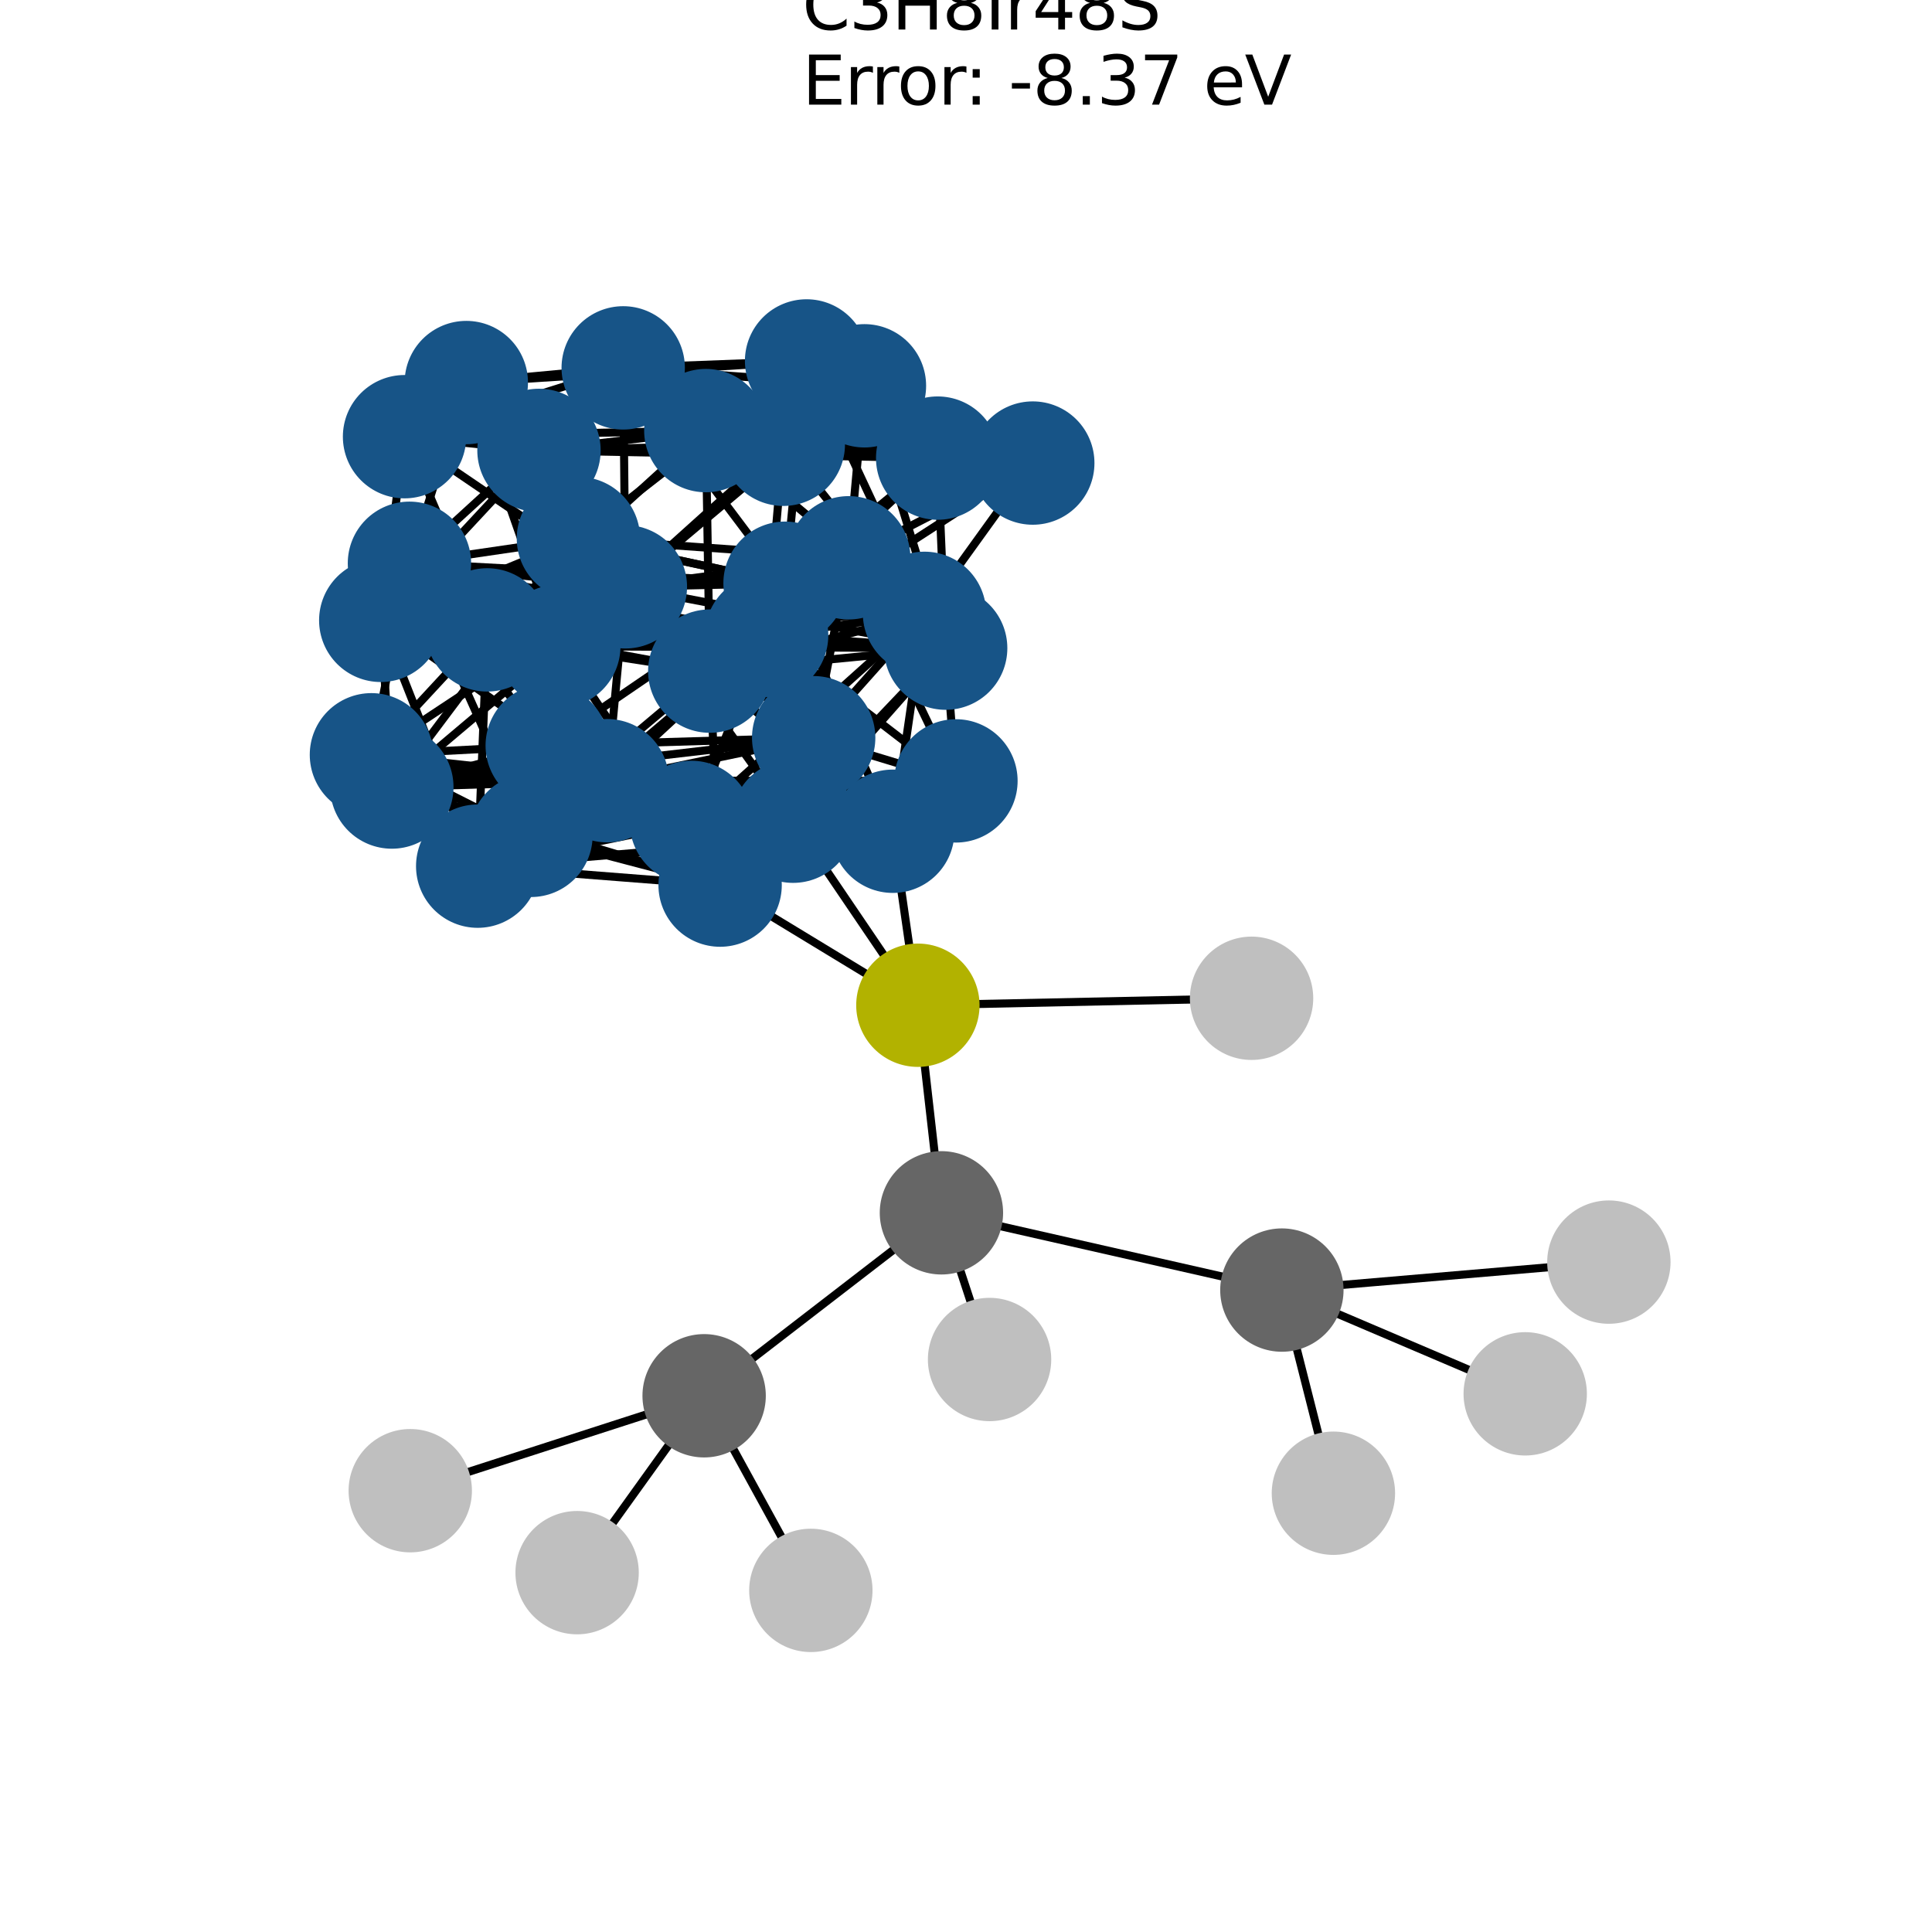 <?xml version="1.0" encoding="utf-8" standalone="no"?>
<!DOCTYPE svg PUBLIC "-//W3C//DTD SVG 1.1//EN"
  "http://www.w3.org/Graphics/SVG/1.1/DTD/svg11.dtd">
<svg xmlns:xlink="http://www.w3.org/1999/xlink" width="288pt" height="288pt" viewBox="0 0 288 288" xmlns="http://www.w3.org/2000/svg" version="1.1">
 <defs>
  <style type="text/css">*{stroke-linejoin: round; stroke-linecap: butt}</style>
 </defs>
 <g id="figure_1">
  <g id="patch_1">
   <path d="M 0 288 
L 288 288 
L 288 0 
L 0 0 
z
" style="fill: #ffffff"/>
  </g>
  <g id="axes_1">
   <g id="LineCollection_1">
    <path d="M 153.954 69.028 
L 120.237 53.804 
" clip-path="url(#p8ace096b07)" style="fill: none; stroke: #000000; stroke-width: 1.2"/>
    <path d="M 153.954 69.028 
L 128.861 57.511 
" clip-path="url(#p8ace096b07)" style="fill: none; stroke: #000000; stroke-width: 1.2"/>
    <path d="M 153.954 69.028 
L 105.215 64.19 
" clip-path="url(#p8ace096b07)" style="fill: none; stroke: #000000; stroke-width: 1.2"/>
    <path d="M 153.954 69.028 
L 116.769 66.227 
" clip-path="url(#p8ace096b07)" style="fill: none; stroke: #000000; stroke-width: 1.2"/>
    <path d="M 153.954 69.028 
L 126.519 83.148 
" clip-path="url(#p8ace096b07)" style="fill: none; stroke: #000000; stroke-width: 1.2"/>
    <path d="M 153.954 69.028 
L 137.814 91.43 
" clip-path="url(#p8ace096b07)" style="fill: none; stroke: #000000; stroke-width: 1.2"/>
    <path d="M 153.954 69.028 
L 114.279 94.71 
" clip-path="url(#p8ace096b07)" style="fill: none; stroke: #000000; stroke-width: 1.2"/>
    <path d="M 120.237 53.804 
L 92.901 54.837 
" clip-path="url(#p8ace096b07)" style="fill: none; stroke: #000000; stroke-width: 1.2"/>
    <path d="M 120.237 53.804 
L 139.776 68.289 
" clip-path="url(#p8ace096b07)" style="fill: none; stroke: #000000; stroke-width: 1.2"/>
    <path d="M 120.237 53.804 
L 105.215 64.19 
" clip-path="url(#p8ace096b07)" style="fill: none; stroke: #000000; stroke-width: 1.2"/>
    <path d="M 120.237 53.804 
L 69.512 57.028 
" clip-path="url(#p8ace096b07)" style="fill: none; stroke: #000000; stroke-width: 1.2"/>
    <path d="M 120.237 53.804 
L 86.225 80.277 
" clip-path="url(#p8ace096b07)" style="fill: none; stroke: #000000; stroke-width: 1.2"/>
    <path d="M 120.237 53.804 
L 137.814 91.43 
" clip-path="url(#p8ace096b07)" style="fill: none; stroke: #000000; stroke-width: 1.2"/>
    <path d="M 120.237 53.804 
L 117.026 86.941 
" clip-path="url(#p8ace096b07)" style="fill: none; stroke: #000000; stroke-width: 1.2"/>
    <path d="M 92.901 54.837 
L 139.776 68.289 
" clip-path="url(#p8ace096b07)" style="fill: none; stroke: #000000; stroke-width: 1.2"/>
    <path d="M 92.901 54.837 
L 128.861 57.511 
" clip-path="url(#p8ace096b07)" style="fill: none; stroke: #000000; stroke-width: 1.2"/>
    <path d="M 92.901 54.837 
L 60.305 65.096 
" clip-path="url(#p8ace096b07)" style="fill: none; stroke: #000000; stroke-width: 1.2"/>
    <path d="M 92.901 54.837 
L 69.512 57.028 
" clip-path="url(#p8ace096b07)" style="fill: none; stroke: #000000; stroke-width: 1.2"/>
    <path d="M 92.901 54.837 
L 117.026 86.941 
" clip-path="url(#p8ace096b07)" style="fill: none; stroke: #000000; stroke-width: 1.2"/>
    <path d="M 92.901 54.837 
L 93.224 87.476 
" clip-path="url(#p8ace096b07)" style="fill: none; stroke: #000000; stroke-width: 1.2"/>
    <path d="M 92.901 54.837 
L 61.035 83.968 
" clip-path="url(#p8ace096b07)" style="fill: none; stroke: #000000; stroke-width: 1.2"/>
    <path d="M 139.776 68.289 
L 128.861 57.511 
" clip-path="url(#p8ace096b07)" style="fill: none; stroke: #000000; stroke-width: 1.2"/>
    <path d="M 139.776 68.289 
L 105.215 64.19 
" clip-path="url(#p8ace096b07)" style="fill: none; stroke: #000000; stroke-width: 1.2"/>
    <path d="M 139.776 68.289 
L 80.344 67.139 
" clip-path="url(#p8ace096b07)" style="fill: none; stroke: #000000; stroke-width: 1.2"/>
    <path d="M 139.776 68.289 
L 116.769 66.227 
" clip-path="url(#p8ace096b07)" style="fill: none; stroke: #000000; stroke-width: 1.2"/>
    <path d="M 139.776 68.289 
L 117.026 86.941 
" clip-path="url(#p8ace096b07)" style="fill: none; stroke: #000000; stroke-width: 1.2"/>
    <path d="M 139.776 68.289 
L 140.969 96.618 
" clip-path="url(#p8ace096b07)" style="fill: none; stroke: #000000; stroke-width: 1.2"/>
    <path d="M 139.776 68.289 
L 105.803 100.043 
" clip-path="url(#p8ace096b07)" style="fill: none; stroke: #000000; stroke-width: 1.2"/>
    <path d="M 128.861 57.511 
L 60.305 65.096 
" clip-path="url(#p8ace096b07)" style="fill: none; stroke: #000000; stroke-width: 1.2"/>
    <path d="M 128.861 57.511 
L 116.769 66.227 
" clip-path="url(#p8ace096b07)" style="fill: none; stroke: #000000; stroke-width: 1.2"/>
    <path d="M 128.861 57.511 
L 126.519 83.148 
" clip-path="url(#p8ace096b07)" style="fill: none; stroke: #000000; stroke-width: 1.2"/>
    <path d="M 128.861 57.511 
L 93.224 87.476 
" clip-path="url(#p8ace096b07)" style="fill: none; stroke: #000000; stroke-width: 1.2"/>
    <path d="M 128.861 57.511 
L 140.969 96.618 
" clip-path="url(#p8ace096b07)" style="fill: none; stroke: #000000; stroke-width: 1.2"/>
    <path d="M 105.215 64.19 
L 60.305 65.096 
" clip-path="url(#p8ace096b07)" style="fill: none; stroke: #000000; stroke-width: 1.2"/>
    <path d="M 105.215 64.19 
L 80.344 67.139 
" clip-path="url(#p8ace096b07)" style="fill: none; stroke: #000000; stroke-width: 1.2"/>
    <path d="M 105.215 64.19 
L 137.814 91.43 
" clip-path="url(#p8ace096b07)" style="fill: none; stroke: #000000; stroke-width: 1.2"/>
    <path d="M 105.215 64.19 
L 72.623 93.896 
" clip-path="url(#p8ace096b07)" style="fill: none; stroke: #000000; stroke-width: 1.2"/>
    <path d="M 105.215 64.19 
L 105.803 100.043 
" clip-path="url(#p8ace096b07)" style="fill: none; stroke: #000000; stroke-width: 1.2"/>
    <path d="M 60.305 65.096 
L 80.344 67.139 
" clip-path="url(#p8ace096b07)" style="fill: none; stroke: #000000; stroke-width: 1.2"/>
    <path d="M 60.305 65.096 
L 93.224 87.476 
" clip-path="url(#p8ace096b07)" style="fill: none; stroke: #000000; stroke-width: 1.2"/>
    <path d="M 60.305 65.096 
L 72.623 93.896 
" clip-path="url(#p8ace096b07)" style="fill: none; stroke: #000000; stroke-width: 1.2"/>
    <path d="M 60.305 65.096 
L 56.759 92.475 
" clip-path="url(#p8ace096b07)" style="fill: none; stroke: #000000; stroke-width: 1.2"/>
    <path d="M 80.344 67.139 
L 116.769 66.227 
" clip-path="url(#p8ace096b07)" style="fill: none; stroke: #000000; stroke-width: 1.2"/>
    <path d="M 80.344 67.139 
L 69.512 57.028 
" clip-path="url(#p8ace096b07)" style="fill: none; stroke: #000000; stroke-width: 1.2"/>
    <path d="M 80.344 67.139 
L 105.803 100.043 
" clip-path="url(#p8ace096b07)" style="fill: none; stroke: #000000; stroke-width: 1.2"/>
    <path d="M 80.344 67.139 
L 56.759 92.475 
" clip-path="url(#p8ace096b07)" style="fill: none; stroke: #000000; stroke-width: 1.2"/>
    <path d="M 80.344 67.139 
L 83.3 96.334 
" clip-path="url(#p8ace096b07)" style="fill: none; stroke: #000000; stroke-width: 1.2"/>
    <path d="M 116.769 66.227 
L 69.512 57.028 
" clip-path="url(#p8ace096b07)" style="fill: none; stroke: #000000; stroke-width: 1.2"/>
    <path d="M 116.769 66.227 
L 140.969 96.618 
" clip-path="url(#p8ace096b07)" style="fill: none; stroke: #000000; stroke-width: 1.2"/>
    <path d="M 116.769 66.227 
L 83.3 96.334 
" clip-path="url(#p8ace096b07)" style="fill: none; stroke: #000000; stroke-width: 1.2"/>
    <path d="M 116.769 66.227 
L 114.279 94.71 
" clip-path="url(#p8ace096b07)" style="fill: none; stroke: #000000; stroke-width: 1.2"/>
    <path d="M 69.512 57.028 
L 86.225 80.277 
" clip-path="url(#p8ace096b07)" style="fill: none; stroke: #000000; stroke-width: 1.2"/>
    <path d="M 69.512 57.028 
L 83.3 96.334 
" clip-path="url(#p8ace096b07)" style="fill: none; stroke: #000000; stroke-width: 1.2"/>
    <path d="M 69.512 57.028 
L 61.035 83.968 
" clip-path="url(#p8ace096b07)" style="fill: none; stroke: #000000; stroke-width: 1.2"/>
    <path d="M 126.519 83.148 
L 86.225 80.277 
" clip-path="url(#p8ace096b07)" style="fill: none; stroke: #000000; stroke-width: 1.2"/>
    <path d="M 126.519 83.148 
L 137.814 91.43 
" clip-path="url(#p8ace096b07)" style="fill: none; stroke: #000000; stroke-width: 1.2"/>
    <path d="M 126.519 83.148 
L 93.224 87.476 
" clip-path="url(#p8ace096b07)" style="fill: none; stroke: #000000; stroke-width: 1.2"/>
    <path d="M 126.519 83.148 
L 140.969 96.618 
" clip-path="url(#p8ace096b07)" style="fill: none; stroke: #000000; stroke-width: 1.2"/>
    <path d="M 126.519 83.148 
L 56.759 92.475 
" clip-path="url(#p8ace096b07)" style="fill: none; stroke: #000000; stroke-width: 1.2"/>
    <path d="M 126.519 83.148 
L 114.279 94.71 
" clip-path="url(#p8ace096b07)" style="fill: none; stroke: #000000; stroke-width: 1.2"/>
    <path d="M 126.519 83.148 
L 90.512 116.376 
" clip-path="url(#p8ace096b07)" style="fill: none; stroke: #000000; stroke-width: 1.2"/>
    <path d="M 126.519 83.148 
L 121.293 109.97 
" clip-path="url(#p8ace096b07)" style="fill: none; stroke: #000000; stroke-width: 1.2"/>
    <path d="M 126.519 83.148 
L 142.501 116.406 
" clip-path="url(#p8ace096b07)" style="fill: none; stroke: #000000; stroke-width: 1.2"/>
    <path d="M 86.225 80.277 
L 137.814 91.43 
" clip-path="url(#p8ace096b07)" style="fill: none; stroke: #000000; stroke-width: 1.2"/>
    <path d="M 86.225 80.277 
L 117.026 86.941 
" clip-path="url(#p8ace096b07)" style="fill: none; stroke: #000000; stroke-width: 1.2"/>
    <path d="M 86.225 80.277 
L 56.759 92.475 
" clip-path="url(#p8ace096b07)" style="fill: none; stroke: #000000; stroke-width: 1.2"/>
    <path d="M 86.225 80.277 
L 83.3 96.334 
" clip-path="url(#p8ace096b07)" style="fill: none; stroke: #000000; stroke-width: 1.2"/>
    <path d="M 86.225 80.277 
L 61.035 83.968 
" clip-path="url(#p8ace096b07)" style="fill: none; stroke: #000000; stroke-width: 1.2"/>
    <path d="M 86.225 80.277 
L 121.293 109.97 
" clip-path="url(#p8ace096b07)" style="fill: none; stroke: #000000; stroke-width: 1.2"/>
    <path d="M 86.225 80.277 
L 81.574 111.14 
" clip-path="url(#p8ace096b07)" style="fill: none; stroke: #000000; stroke-width: 1.2"/>
    <path d="M 86.225 80.277 
L 58.41 117.323 
" clip-path="url(#p8ace096b07)" style="fill: none; stroke: #000000; stroke-width: 1.2"/>
    <path d="M 137.814 91.43 
L 117.026 86.941 
" clip-path="url(#p8ace096b07)" style="fill: none; stroke: #000000; stroke-width: 1.2"/>
    <path d="M 137.814 91.43 
L 72.623 93.896 
" clip-path="url(#p8ace096b07)" style="fill: none; stroke: #000000; stroke-width: 1.2"/>
    <path d="M 137.814 91.43 
L 105.803 100.043 
" clip-path="url(#p8ace096b07)" style="fill: none; stroke: #000000; stroke-width: 1.2"/>
    <path d="M 137.814 91.43 
L 114.279 94.71 
" clip-path="url(#p8ace096b07)" style="fill: none; stroke: #000000; stroke-width: 1.2"/>
    <path d="M 137.814 91.43 
L 121.293 109.97 
" clip-path="url(#p8ace096b07)" style="fill: none; stroke: #000000; stroke-width: 1.2"/>
    <path d="M 137.814 91.43 
L 133.086 123.913 
" clip-path="url(#p8ace096b07)" style="fill: none; stroke: #000000; stroke-width: 1.2"/>
    <path d="M 137.814 91.43 
L 103.075 122.597 
" clip-path="url(#p8ace096b07)" style="fill: none; stroke: #000000; stroke-width: 1.2"/>
    <path d="M 117.026 86.941 
L 93.224 87.476 
" clip-path="url(#p8ace096b07)" style="fill: none; stroke: #000000; stroke-width: 1.2"/>
    <path d="M 117.026 86.941 
L 140.969 96.618 
" clip-path="url(#p8ace096b07)" style="fill: none; stroke: #000000; stroke-width: 1.2"/>
    <path d="M 117.026 86.941 
L 105.803 100.043 
" clip-path="url(#p8ace096b07)" style="fill: none; stroke: #000000; stroke-width: 1.2"/>
    <path d="M 117.026 86.941 
L 61.035 83.968 
" clip-path="url(#p8ace096b07)" style="fill: none; stroke: #000000; stroke-width: 1.2"/>
    <path d="M 117.026 86.941 
L 133.086 123.913 
" clip-path="url(#p8ace096b07)" style="fill: none; stroke: #000000; stroke-width: 1.2"/>
    <path d="M 117.026 86.941 
L 81.574 111.14 
" clip-path="url(#p8ace096b07)" style="fill: none; stroke: #000000; stroke-width: 1.2"/>
    <path d="M 117.026 86.941 
L 118.225 122.417 
" clip-path="url(#p8ace096b07)" style="fill: none; stroke: #000000; stroke-width: 1.2"/>
    <path d="M 93.224 87.476 
L 140.969 96.618 
" clip-path="url(#p8ace096b07)" style="fill: none; stroke: #000000; stroke-width: 1.2"/>
    <path d="M 93.224 87.476 
L 72.623 93.896 
" clip-path="url(#p8ace096b07)" style="fill: none; stroke: #000000; stroke-width: 1.2"/>
    <path d="M 93.224 87.476 
L 56.759 92.475 
" clip-path="url(#p8ace096b07)" style="fill: none; stroke: #000000; stroke-width: 1.2"/>
    <path d="M 93.224 87.476 
L 61.035 83.968 
" clip-path="url(#p8ace096b07)" style="fill: none; stroke: #000000; stroke-width: 1.2"/>
    <path d="M 93.224 87.476 
L 90.512 116.376 
" clip-path="url(#p8ace096b07)" style="fill: none; stroke: #000000; stroke-width: 1.2"/>
    <path d="M 93.224 87.476 
L 118.225 122.417 
" clip-path="url(#p8ace096b07)" style="fill: none; stroke: #000000; stroke-width: 1.2"/>
    <path d="M 93.224 87.476 
L 55.369 112.514 
" clip-path="url(#p8ace096b07)" style="fill: none; stroke: #000000; stroke-width: 1.2"/>
    <path d="M 140.969 96.618 
L 105.803 100.043 
" clip-path="url(#p8ace096b07)" style="fill: none; stroke: #000000; stroke-width: 1.2"/>
    <path d="M 140.969 96.618 
L 83.3 96.334 
" clip-path="url(#p8ace096b07)" style="fill: none; stroke: #000000; stroke-width: 1.2"/>
    <path d="M 140.969 96.618 
L 114.279 94.71 
" clip-path="url(#p8ace096b07)" style="fill: none; stroke: #000000; stroke-width: 1.2"/>
    <path d="M 140.969 96.618 
L 118.225 122.417 
" clip-path="url(#p8ace096b07)" style="fill: none; stroke: #000000; stroke-width: 1.2"/>
    <path d="M 140.969 96.618 
L 142.501 116.406 
" clip-path="url(#p8ace096b07)" style="fill: none; stroke: #000000; stroke-width: 1.2"/>
    <path d="M 140.969 96.618 
L 107.346 131.941 
" clip-path="url(#p8ace096b07)" style="fill: none; stroke: #000000; stroke-width: 1.2"/>
    <path d="M 72.623 93.896 
L 105.803 100.043 
" clip-path="url(#p8ace096b07)" style="fill: none; stroke: #000000; stroke-width: 1.2"/>
    <path d="M 72.623 93.896 
L 56.759 92.475 
" clip-path="url(#p8ace096b07)" style="fill: none; stroke: #000000; stroke-width: 1.2"/>
    <path d="M 72.623 93.896 
L 114.279 94.71 
" clip-path="url(#p8ace096b07)" style="fill: none; stroke: #000000; stroke-width: 1.2"/>
    <path d="M 72.623 93.896 
L 61.035 83.968 
" clip-path="url(#p8ace096b07)" style="fill: none; stroke: #000000; stroke-width: 1.2"/>
    <path d="M 72.623 93.896 
L 103.075 122.597 
" clip-path="url(#p8ace096b07)" style="fill: none; stroke: #000000; stroke-width: 1.2"/>
    <path d="M 72.623 93.896 
L 71.21 129.116 
" clip-path="url(#p8ace096b07)" style="fill: none; stroke: #000000; stroke-width: 1.2"/>
    <path d="M 72.623 93.896 
L 55.369 112.514 
" clip-path="url(#p8ace096b07)" style="fill: none; stroke: #000000; stroke-width: 1.2"/>
    <path d="M 105.803 100.043 
L 56.759 92.475 
" clip-path="url(#p8ace096b07)" style="fill: none; stroke: #000000; stroke-width: 1.2"/>
    <path d="M 105.803 100.043 
L 83.3 96.334 
" clip-path="url(#p8ace096b07)" style="fill: none; stroke: #000000; stroke-width: 1.2"/>
    <path d="M 105.803 100.043 
L 133.086 123.913 
" clip-path="url(#p8ace096b07)" style="fill: none; stroke: #000000; stroke-width: 1.2"/>
    <path d="M 105.803 100.043 
L 71.21 129.116 
" clip-path="url(#p8ace096b07)" style="fill: none; stroke: #000000; stroke-width: 1.2"/>
    <path d="M 105.803 100.043 
L 107.346 131.941 
" clip-path="url(#p8ace096b07)" style="fill: none; stroke: #000000; stroke-width: 1.2"/>
    <path d="M 56.759 92.475 
L 83.3 96.334 
" clip-path="url(#p8ace096b07)" style="fill: none; stroke: #000000; stroke-width: 1.2"/>
    <path d="M 56.759 92.475 
L 90.512 116.376 
" clip-path="url(#p8ace096b07)" style="fill: none; stroke: #000000; stroke-width: 1.2"/>
    <path d="M 56.759 92.475 
L 71.21 129.116 
" clip-path="url(#p8ace096b07)" style="fill: none; stroke: #000000; stroke-width: 1.2"/>
    <path d="M 56.759 92.475 
L 58.41 117.323 
" clip-path="url(#p8ace096b07)" style="fill: none; stroke: #000000; stroke-width: 1.2"/>
    <path d="M 83.3 96.334 
L 114.279 94.71 
" clip-path="url(#p8ace096b07)" style="fill: none; stroke: #000000; stroke-width: 1.2"/>
    <path d="M 83.3 96.334 
L 61.035 83.968 
" clip-path="url(#p8ace096b07)" style="fill: none; stroke: #000000; stroke-width: 1.2"/>
    <path d="M 83.3 96.334 
L 58.41 117.323 
" clip-path="url(#p8ace096b07)" style="fill: none; stroke: #000000; stroke-width: 1.2"/>
    <path d="M 83.3 96.334 
L 107.346 131.941 
" clip-path="url(#p8ace096b07)" style="fill: none; stroke: #000000; stroke-width: 1.2"/>
    <path d="M 83.3 96.334 
L 79.15 124.528 
" clip-path="url(#p8ace096b07)" style="fill: none; stroke: #000000; stroke-width: 1.2"/>
    <path d="M 114.279 94.71 
L 61.035 83.968 
" clip-path="url(#p8ace096b07)" style="fill: none; stroke: #000000; stroke-width: 1.2"/>
    <path d="M 114.279 94.71 
L 142.501 116.406 
" clip-path="url(#p8ace096b07)" style="fill: none; stroke: #000000; stroke-width: 1.2"/>
    <path d="M 114.279 94.71 
L 103.075 122.597 
" clip-path="url(#p8ace096b07)" style="fill: none; stroke: #000000; stroke-width: 1.2"/>
    <path d="M 114.279 94.71 
L 79.15 124.528 
" clip-path="url(#p8ace096b07)" style="fill: none; stroke: #000000; stroke-width: 1.2"/>
    <path d="M 61.035 83.968 
L 81.574 111.14 
" clip-path="url(#p8ace096b07)" style="fill: none; stroke: #000000; stroke-width: 1.2"/>
    <path d="M 61.035 83.968 
L 79.15 124.528 
" clip-path="url(#p8ace096b07)" style="fill: none; stroke: #000000; stroke-width: 1.2"/>
    <path d="M 61.035 83.968 
L 55.369 112.514 
" clip-path="url(#p8ace096b07)" style="fill: none; stroke: #000000; stroke-width: 1.2"/>
    <path d="M 90.512 116.376 
L 121.293 109.97 
" clip-path="url(#p8ace096b07)" style="fill: none; stroke: #000000; stroke-width: 1.2"/>
    <path d="M 90.512 116.376 
L 118.225 122.417 
" clip-path="url(#p8ace096b07)" style="fill: none; stroke: #000000; stroke-width: 1.2"/>
    <path d="M 90.512 116.376 
L 142.501 116.406 
" clip-path="url(#p8ace096b07)" style="fill: none; stroke: #000000; stroke-width: 1.2"/>
    <path d="M 90.512 116.376 
L 71.21 129.116 
" clip-path="url(#p8ace096b07)" style="fill: none; stroke: #000000; stroke-width: 1.2"/>
    <path d="M 90.512 116.376 
L 58.41 117.323 
" clip-path="url(#p8ace096b07)" style="fill: none; stroke: #000000; stroke-width: 1.2"/>
    <path d="M 90.512 116.376 
L 55.369 112.514 
" clip-path="url(#p8ace096b07)" style="fill: none; stroke: #000000; stroke-width: 1.2"/>
    <path d="M 121.293 109.97 
L 133.086 123.913 
" clip-path="url(#p8ace096b07)" style="fill: none; stroke: #000000; stroke-width: 1.2"/>
    <path d="M 121.293 109.97 
L 81.574 111.14 
" clip-path="url(#p8ace096b07)" style="fill: none; stroke: #000000; stroke-width: 1.2"/>
    <path d="M 121.293 109.97 
L 142.501 116.406 
" clip-path="url(#p8ace096b07)" style="fill: none; stroke: #000000; stroke-width: 1.2"/>
    <path d="M 121.293 109.97 
L 103.075 122.597 
" clip-path="url(#p8ace096b07)" style="fill: none; stroke: #000000; stroke-width: 1.2"/>
    <path d="M 121.293 109.97 
L 58.41 117.323 
" clip-path="url(#p8ace096b07)" style="fill: none; stroke: #000000; stroke-width: 1.2"/>
    <path d="M 133.086 123.913 
L 81.574 111.14 
" clip-path="url(#p8ace096b07)" style="fill: none; stroke: #000000; stroke-width: 1.2"/>
    <path d="M 133.086 123.913 
L 118.225 122.417 
" clip-path="url(#p8ace096b07)" style="fill: none; stroke: #000000; stroke-width: 1.2"/>
    <path d="M 133.086 123.913 
L 103.075 122.597 
" clip-path="url(#p8ace096b07)" style="fill: none; stroke: #000000; stroke-width: 1.2"/>
    <path d="M 133.086 123.913 
L 71.21 129.116 
" clip-path="url(#p8ace096b07)" style="fill: none; stroke: #000000; stroke-width: 1.2"/>
    <path d="M 133.086 123.913 
L 107.346 131.941 
" clip-path="url(#p8ace096b07)" style="fill: none; stroke: #000000; stroke-width: 1.2"/>
    <path d="M 133.086 123.913 
L 136.827 149.849 
" clip-path="url(#p8ace096b07)" style="fill: none; stroke: #000000; stroke-width: 1.2"/>
    <path d="M 81.574 111.14 
L 118.225 122.417 
" clip-path="url(#p8ace096b07)" style="fill: none; stroke: #000000; stroke-width: 1.2"/>
    <path d="M 81.574 111.14 
L 58.41 117.323 
" clip-path="url(#p8ace096b07)" style="fill: none; stroke: #000000; stroke-width: 1.2"/>
    <path d="M 81.574 111.14 
L 79.15 124.528 
" clip-path="url(#p8ace096b07)" style="fill: none; stroke: #000000; stroke-width: 1.2"/>
    <path d="M 81.574 111.14 
L 55.369 112.514 
" clip-path="url(#p8ace096b07)" style="fill: none; stroke: #000000; stroke-width: 1.2"/>
    <path d="M 118.225 122.417 
L 142.501 116.406 
" clip-path="url(#p8ace096b07)" style="fill: none; stroke: #000000; stroke-width: 1.2"/>
    <path d="M 118.225 122.417 
L 107.346 131.941 
" clip-path="url(#p8ace096b07)" style="fill: none; stroke: #000000; stroke-width: 1.2"/>
    <path d="M 118.225 122.417 
L 55.369 112.514 
" clip-path="url(#p8ace096b07)" style="fill: none; stroke: #000000; stroke-width: 1.2"/>
    <path d="M 118.225 122.417 
L 136.827 149.849 
" clip-path="url(#p8ace096b07)" style="fill: none; stroke: #000000; stroke-width: 1.2"/>
    <path d="M 142.501 116.406 
L 103.075 122.597 
" clip-path="url(#p8ace096b07)" style="fill: none; stroke: #000000; stroke-width: 1.2"/>
    <path d="M 142.501 116.406 
L 107.346 131.941 
" clip-path="url(#p8ace096b07)" style="fill: none; stroke: #000000; stroke-width: 1.2"/>
    <path d="M 142.501 116.406 
L 79.15 124.528 
" clip-path="url(#p8ace096b07)" style="fill: none; stroke: #000000; stroke-width: 1.2"/>
    <path d="M 103.075 122.597 
L 71.21 129.116 
" clip-path="url(#p8ace096b07)" style="fill: none; stroke: #000000; stroke-width: 1.2"/>
    <path d="M 103.075 122.597 
L 79.15 124.528 
" clip-path="url(#p8ace096b07)" style="fill: none; stroke: #000000; stroke-width: 1.2"/>
    <path d="M 103.075 122.597 
L 55.369 112.514 
" clip-path="url(#p8ace096b07)" style="fill: none; stroke: #000000; stroke-width: 1.2"/>
    <path d="M 71.21 129.116 
L 58.41 117.323 
" clip-path="url(#p8ace096b07)" style="fill: none; stroke: #000000; stroke-width: 1.2"/>
    <path d="M 71.21 129.116 
L 107.346 131.941 
" clip-path="url(#p8ace096b07)" style="fill: none; stroke: #000000; stroke-width: 1.2"/>
    <path d="M 71.21 129.116 
L 55.369 112.514 
" clip-path="url(#p8ace096b07)" style="fill: none; stroke: #000000; stroke-width: 1.2"/>
    <path d="M 58.41 117.323 
L 107.346 131.941 
" clip-path="url(#p8ace096b07)" style="fill: none; stroke: #000000; stroke-width: 1.2"/>
    <path d="M 58.41 117.323 
L 79.15 124.528 
" clip-path="url(#p8ace096b07)" style="fill: none; stroke: #000000; stroke-width: 1.2"/>
    <path d="M 107.346 131.941 
L 79.15 124.528 
" clip-path="url(#p8ace096b07)" style="fill: none; stroke: #000000; stroke-width: 1.2"/>
    <path d="M 107.346 131.941 
L 136.827 149.849 
" clip-path="url(#p8ace096b07)" style="fill: none; stroke: #000000; stroke-width: 1.2"/>
    <path d="M 79.15 124.528 
L 55.369 112.514 
" clip-path="url(#p8ace096b07)" style="fill: none; stroke: #000000; stroke-width: 1.2"/>
    <path d="M 61.157 222.215 
L 104.964 208.065 
" clip-path="url(#p8ace096b07)" style="fill: none; stroke: #000000; stroke-width: 1.2"/>
    <path d="M 86.029 234.433 
L 104.964 208.065 
" clip-path="url(#p8ace096b07)" style="fill: none; stroke: #000000; stroke-width: 1.2"/>
    <path d="M 120.872 237.076 
L 104.964 208.065 
" clip-path="url(#p8ace096b07)" style="fill: none; stroke: #000000; stroke-width: 1.2"/>
    <path d="M 198.769 222.593 
L 191.087 192.31 
" clip-path="url(#p8ace096b07)" style="fill: none; stroke: #000000; stroke-width: 1.2"/>
    <path d="M 227.362 207.777 
L 191.087 192.31 
" clip-path="url(#p8ace096b07)" style="fill: none; stroke: #000000; stroke-width: 1.2"/>
    <path d="M 239.831 188.14 
L 191.087 192.31 
" clip-path="url(#p8ace096b07)" style="fill: none; stroke: #000000; stroke-width: 1.2"/>
    <path d="M 147.512 202.658 
L 140.337 180.793 
" clip-path="url(#p8ace096b07)" style="fill: none; stroke: #000000; stroke-width: 1.2"/>
    <path d="M 186.568 148.811 
L 136.827 149.849 
" clip-path="url(#p8ace096b07)" style="fill: none; stroke: #000000; stroke-width: 1.2"/>
    <path d="M 104.964 208.065 
L 140.337 180.793 
" clip-path="url(#p8ace096b07)" style="fill: none; stroke: #000000; stroke-width: 1.2"/>
    <path d="M 140.337 180.793 
L 191.087 192.31 
" clip-path="url(#p8ace096b07)" style="fill: none; stroke: #000000; stroke-width: 1.2"/>
    <path d="M 140.337 180.793 
L 136.827 149.849 
" clip-path="url(#p8ace096b07)" style="fill: none; stroke: #000000; stroke-width: 1.2"/>
   </g>
   <g id="PathCollection_1">
    <defs>
     <path id="C0_0_a953d2c16e" d="M 0 8.944 
C 2.372 8.944 4.647 8.002 6.325 6.325 
C 8.002 4.647 8.944 2.372 8.944 -0 
C 8.944 -2.372 8.002 -4.647 6.325 -6.325 
C 4.647 -8.002 2.372 -8.944 0 -8.944 
C -2.372 -8.944 -4.647 -8.002 -6.325 -6.325 
C -8.002 -4.647 -8.944 -2.372 -8.944 0 
C -8.944 2.372 -8.002 4.647 -6.325 6.325 
C -4.647 8.002 -2.372 8.944 0 8.944 
z
"/>
    </defs>
    <g clip-path="url(#p8ace096b07)">
     <use xlink:href="#C0_0_a953d2c16e" x="153.954" y="69.028" style="fill: #175487; stroke: #175487; stroke-width: 0.5"/>
    </g>
    <g clip-path="url(#p8ace096b07)">
     <use xlink:href="#C0_0_a953d2c16e" x="120.237" y="53.804" style="fill: #175487; stroke: #175487; stroke-width: 0.5"/>
    </g>
    <g clip-path="url(#p8ace096b07)">
     <use xlink:href="#C0_0_a953d2c16e" x="92.901" y="54.837" style="fill: #175487; stroke: #175487; stroke-width: 0.5"/>
    </g>
    <g clip-path="url(#p8ace096b07)">
     <use xlink:href="#C0_0_a953d2c16e" x="139.776" y="68.289" style="fill: #175487; stroke: #175487; stroke-width: 0.5"/>
    </g>
    <g clip-path="url(#p8ace096b07)">
     <use xlink:href="#C0_0_a953d2c16e" x="128.861" y="57.511" style="fill: #175487; stroke: #175487; stroke-width: 0.5"/>
    </g>
    <g clip-path="url(#p8ace096b07)">
     <use xlink:href="#C0_0_a953d2c16e" x="105.215" y="64.19" style="fill: #175487; stroke: #175487; stroke-width: 0.5"/>
    </g>
    <g clip-path="url(#p8ace096b07)">
     <use xlink:href="#C0_0_a953d2c16e" x="60.305" y="65.096" style="fill: #175487; stroke: #175487; stroke-width: 0.5"/>
    </g>
    <g clip-path="url(#p8ace096b07)">
     <use xlink:href="#C0_0_a953d2c16e" x="80.344" y="67.139" style="fill: #175487; stroke: #175487; stroke-width: 0.5"/>
    </g>
    <g clip-path="url(#p8ace096b07)">
     <use xlink:href="#C0_0_a953d2c16e" x="116.769" y="66.227" style="fill: #175487; stroke: #175487; stroke-width: 0.5"/>
    </g>
    <g clip-path="url(#p8ace096b07)">
     <use xlink:href="#C0_0_a953d2c16e" x="69.512" y="57.028" style="fill: #175487; stroke: #175487; stroke-width: 0.5"/>
    </g>
    <g clip-path="url(#p8ace096b07)">
     <use xlink:href="#C0_0_a953d2c16e" x="126.519" y="83.148" style="fill: #175487; stroke: #175487; stroke-width: 0.5"/>
    </g>
    <g clip-path="url(#p8ace096b07)">
     <use xlink:href="#C0_0_a953d2c16e" x="86.225" y="80.277" style="fill: #175487; stroke: #175487; stroke-width: 0.5"/>
    </g>
    <g clip-path="url(#p8ace096b07)">
     <use xlink:href="#C0_0_a953d2c16e" x="137.814" y="91.43" style="fill: #175487; stroke: #175487; stroke-width: 0.5"/>
    </g>
    <g clip-path="url(#p8ace096b07)">
     <use xlink:href="#C0_0_a953d2c16e" x="117.026" y="86.941" style="fill: #175487; stroke: #175487; stroke-width: 0.5"/>
    </g>
    <g clip-path="url(#p8ace096b07)">
     <use xlink:href="#C0_0_a953d2c16e" x="93.224" y="87.476" style="fill: #175487; stroke: #175487; stroke-width: 0.5"/>
    </g>
    <g clip-path="url(#p8ace096b07)">
     <use xlink:href="#C0_0_a953d2c16e" x="140.969" y="96.618" style="fill: #175487; stroke: #175487; stroke-width: 0.5"/>
    </g>
    <g clip-path="url(#p8ace096b07)">
     <use xlink:href="#C0_0_a953d2c16e" x="72.623" y="93.896" style="fill: #175487; stroke: #175487; stroke-width: 0.5"/>
    </g>
    <g clip-path="url(#p8ace096b07)">
     <use xlink:href="#C0_0_a953d2c16e" x="105.803" y="100.043" style="fill: #175487; stroke: #175487; stroke-width: 0.5"/>
    </g>
    <g clip-path="url(#p8ace096b07)">
     <use xlink:href="#C0_0_a953d2c16e" x="56.759" y="92.475" style="fill: #175487; stroke: #175487; stroke-width: 0.5"/>
    </g>
    <g clip-path="url(#p8ace096b07)">
     <use xlink:href="#C0_0_a953d2c16e" x="83.3" y="96.334" style="fill: #175487; stroke: #175487; stroke-width: 0.5"/>
    </g>
    <g clip-path="url(#p8ace096b07)">
     <use xlink:href="#C0_0_a953d2c16e" x="114.279" y="94.71" style="fill: #175487; stroke: #175487; stroke-width: 0.5"/>
    </g>
    <g clip-path="url(#p8ace096b07)">
     <use xlink:href="#C0_0_a953d2c16e" x="61.035" y="83.968" style="fill: #175487; stroke: #175487; stroke-width: 0.5"/>
    </g>
    <g clip-path="url(#p8ace096b07)">
     <use xlink:href="#C0_0_a953d2c16e" x="90.512" y="116.376" style="fill: #175487; stroke: #175487; stroke-width: 0.5"/>
    </g>
    <g clip-path="url(#p8ace096b07)">
     <use xlink:href="#C0_0_a953d2c16e" x="121.293" y="109.97" style="fill: #175487; stroke: #175487; stroke-width: 0.5"/>
    </g>
    <g clip-path="url(#p8ace096b07)">
     <use xlink:href="#C0_0_a953d2c16e" x="133.086" y="123.913" style="fill: #175487; stroke: #175487; stroke-width: 0.5"/>
    </g>
    <g clip-path="url(#p8ace096b07)">
     <use xlink:href="#C0_0_a953d2c16e" x="81.574" y="111.14" style="fill: #175487; stroke: #175487; stroke-width: 0.5"/>
    </g>
    <g clip-path="url(#p8ace096b07)">
     <use xlink:href="#C0_0_a953d2c16e" x="118.225" y="122.417" style="fill: #175487; stroke: #175487; stroke-width: 0.5"/>
    </g>
    <g clip-path="url(#p8ace096b07)">
     <use xlink:href="#C0_0_a953d2c16e" x="142.501" y="116.406" style="fill: #175487; stroke: #175487; stroke-width: 0.5"/>
    </g>
    <g clip-path="url(#p8ace096b07)">
     <use xlink:href="#C0_0_a953d2c16e" x="103.075" y="122.597" style="fill: #175487; stroke: #175487; stroke-width: 0.5"/>
    </g>
    <g clip-path="url(#p8ace096b07)">
     <use xlink:href="#C0_0_a953d2c16e" x="71.21" y="129.116" style="fill: #175487; stroke: #175487; stroke-width: 0.5"/>
    </g>
    <g clip-path="url(#p8ace096b07)">
     <use xlink:href="#C0_0_a953d2c16e" x="58.41" y="117.323" style="fill: #175487; stroke: #175487; stroke-width: 0.5"/>
    </g>
    <g clip-path="url(#p8ace096b07)">
     <use xlink:href="#C0_0_a953d2c16e" x="107.346" y="131.941" style="fill: #175487; stroke: #175487; stroke-width: 0.5"/>
    </g>
    <g clip-path="url(#p8ace096b07)">
     <use xlink:href="#C0_0_a953d2c16e" x="79.15" y="124.528" style="fill: #175487; stroke: #175487; stroke-width: 0.5"/>
    </g>
    <g clip-path="url(#p8ace096b07)">
     <use xlink:href="#C0_0_a953d2c16e" x="55.369" y="112.514" style="fill: #175487; stroke: #175487; stroke-width: 0.5"/>
    </g>
    <g clip-path="url(#p8ace096b07)">
     <use xlink:href="#C0_0_a953d2c16e" x="61.157" y="222.215" style="fill: #bfbfbf; stroke: #bfbfbf; stroke-width: 0.5"/>
    </g>
    <g clip-path="url(#p8ace096b07)">
     <use xlink:href="#C0_0_a953d2c16e" x="86.029" y="234.433" style="fill: #bfbfbf; stroke: #bfbfbf; stroke-width: 0.5"/>
    </g>
    <g clip-path="url(#p8ace096b07)">
     <use xlink:href="#C0_0_a953d2c16e" x="120.872" y="237.076" style="fill: #bfbfbf; stroke: #bfbfbf; stroke-width: 0.5"/>
    </g>
    <g clip-path="url(#p8ace096b07)">
     <use xlink:href="#C0_0_a953d2c16e" x="198.769" y="222.593" style="fill: #bfbfbf; stroke: #bfbfbf; stroke-width: 0.5"/>
    </g>
    <g clip-path="url(#p8ace096b07)">
     <use xlink:href="#C0_0_a953d2c16e" x="227.362" y="207.777" style="fill: #bfbfbf; stroke: #bfbfbf; stroke-width: 0.5"/>
    </g>
    <g clip-path="url(#p8ace096b07)">
     <use xlink:href="#C0_0_a953d2c16e" x="239.831" y="188.14" style="fill: #bfbfbf; stroke: #bfbfbf; stroke-width: 0.5"/>
    </g>
    <g clip-path="url(#p8ace096b07)">
     <use xlink:href="#C0_0_a953d2c16e" x="147.512" y="202.658" style="fill: #bfbfbf; stroke: #bfbfbf; stroke-width: 0.5"/>
    </g>
    <g clip-path="url(#p8ace096b07)">
     <use xlink:href="#C0_0_a953d2c16e" x="186.568" y="148.811" style="fill: #bfbfbf; stroke: #bfbfbf; stroke-width: 0.5"/>
    </g>
    <g clip-path="url(#p8ace096b07)">
     <use xlink:href="#C0_0_a953d2c16e" x="104.964" y="208.065" style="fill: #666666; stroke: #666666; stroke-width: 0.5"/>
    </g>
    <g clip-path="url(#p8ace096b07)">
     <use xlink:href="#C0_0_a953d2c16e" x="140.337" y="180.793" style="fill: #666666; stroke: #666666; stroke-width: 0.5"/>
    </g>
    <g clip-path="url(#p8ace096b07)">
     <use xlink:href="#C0_0_a953d2c16e" x="191.087" y="192.31" style="fill: #666666; stroke: #666666; stroke-width: 0.5"/>
    </g>
    <g clip-path="url(#p8ace096b07)">
     <use xlink:href="#C0_0_a953d2c16e" x="136.827" y="149.849" style="fill: #b2b200; stroke: #b2b200; stroke-width: 0.5"/>
    </g>
   </g>
   <g id="text_1">
    <!-- C3H8Ir48S -->
    <g transform="translate(119.598 4.401) scale(0.1 -0.1)">
     <defs>
      <path id="DejaVuSans-43" d="M 4122 4306 
L 4122 3641 
Q 3803 3938 3442 4084 
Q 3081 4231 2675 4231 
Q 1875 4231 1450 3742 
Q 1025 3253 1025 2328 
Q 1025 1406 1450 917 
Q 1875 428 2675 428 
Q 3081 428 3442 575 
Q 3803 722 4122 1019 
L 4122 359 
Q 3791 134 3420 21 
Q 3050 -91 2638 -91 
Q 1578 -91 968 557 
Q 359 1206 359 2328 
Q 359 3453 968 4101 
Q 1578 4750 2638 4750 
Q 3056 4750 3426 4639 
Q 3797 4528 4122 4306 
z
" transform="scale(0.016)"/>
      <path id="DejaVuSans-33" d="M 2597 2516 
Q 3050 2419 3304 2112 
Q 3559 1806 3559 1356 
Q 3559 666 3084 287 
Q 2609 -91 1734 -91 
Q 1441 -91 1130 -33 
Q 819 25 488 141 
L 488 750 
Q 750 597 1062 519 
Q 1375 441 1716 441 
Q 2309 441 2620 675 
Q 2931 909 2931 1356 
Q 2931 1769 2642 2001 
Q 2353 2234 1838 2234 
L 1294 2234 
L 1294 2753 
L 1863 2753 
Q 2328 2753 2575 2939 
Q 2822 3125 2822 3475 
Q 2822 3834 2567 4026 
Q 2313 4219 1838 4219 
Q 1578 4219 1281 4162 
Q 984 4106 628 3988 
L 628 4550 
Q 988 4650 1302 4700 
Q 1616 4750 1894 4750 
Q 2613 4750 3031 4423 
Q 3450 4097 3450 3541 
Q 3450 3153 3228 2886 
Q 3006 2619 2597 2516 
z
" transform="scale(0.016)"/>
      <path id="DejaVuSans-48" d="M 628 4666 
L 1259 4666 
L 1259 2753 
L 3553 2753 
L 3553 4666 
L 4184 4666 
L 4184 0 
L 3553 0 
L 3553 2222 
L 1259 2222 
L 1259 0 
L 628 0 
L 628 4666 
z
" transform="scale(0.016)"/>
      <path id="DejaVuSans-38" d="M 2034 2216 
Q 1584 2216 1326 1975 
Q 1069 1734 1069 1313 
Q 1069 891 1326 650 
Q 1584 409 2034 409 
Q 2484 409 2743 651 
Q 3003 894 3003 1313 
Q 3003 1734 2745 1975 
Q 2488 2216 2034 2216 
z
M 1403 2484 
Q 997 2584 770 2862 
Q 544 3141 544 3541 
Q 544 4100 942 4425 
Q 1341 4750 2034 4750 
Q 2731 4750 3128 4425 
Q 3525 4100 3525 3541 
Q 3525 3141 3298 2862 
Q 3072 2584 2669 2484 
Q 3125 2378 3379 2068 
Q 3634 1759 3634 1313 
Q 3634 634 3220 271 
Q 2806 -91 2034 -91 
Q 1263 -91 848 271 
Q 434 634 434 1313 
Q 434 1759 690 2068 
Q 947 2378 1403 2484 
z
M 1172 3481 
Q 1172 3119 1398 2916 
Q 1625 2713 2034 2713 
Q 2441 2713 2670 2916 
Q 2900 3119 2900 3481 
Q 2900 3844 2670 4047 
Q 2441 4250 2034 4250 
Q 1625 4250 1398 4047 
Q 1172 3844 1172 3481 
z
" transform="scale(0.016)"/>
      <path id="DejaVuSans-49" d="M 628 4666 
L 1259 4666 
L 1259 0 
L 628 0 
L 628 4666 
z
" transform="scale(0.016)"/>
      <path id="DejaVuSans-72" d="M 2631 2963 
Q 2534 3019 2420 3045 
Q 2306 3072 2169 3072 
Q 1681 3072 1420 2755 
Q 1159 2438 1159 1844 
L 1159 0 
L 581 0 
L 581 3500 
L 1159 3500 
L 1159 2956 
Q 1341 3275 1631 3429 
Q 1922 3584 2338 3584 
Q 2397 3584 2469 3576 
Q 2541 3569 2628 3553 
L 2631 2963 
z
" transform="scale(0.016)"/>
      <path id="DejaVuSans-34" d="M 2419 4116 
L 825 1625 
L 2419 1625 
L 2419 4116 
z
M 2253 4666 
L 3047 4666 
L 3047 1625 
L 3713 1625 
L 3713 1100 
L 3047 1100 
L 3047 0 
L 2419 0 
L 2419 1100 
L 313 1100 
L 313 1709 
L 2253 4666 
z
" transform="scale(0.016)"/>
      <path id="DejaVuSans-53" d="M 3425 4513 
L 3425 3897 
Q 3066 4069 2747 4153 
Q 2428 4238 2131 4238 
Q 1616 4238 1336 4038 
Q 1056 3838 1056 3469 
Q 1056 3159 1242 3001 
Q 1428 2844 1947 2747 
L 2328 2669 
Q 3034 2534 3370 2195 
Q 3706 1856 3706 1288 
Q 3706 609 3251 259 
Q 2797 -91 1919 -91 
Q 1588 -91 1214 -16 
Q 841 59 441 206 
L 441 856 
Q 825 641 1194 531 
Q 1563 422 1919 422 
Q 2459 422 2753 634 
Q 3047 847 3047 1241 
Q 3047 1584 2836 1778 
Q 2625 1972 2144 2069 
L 1759 2144 
Q 1053 2284 737 2584 
Q 422 2884 422 3419 
Q 422 4038 858 4394 
Q 1294 4750 2059 4750 
Q 2388 4750 2728 4690 
Q 3069 4631 3425 4513 
z
" transform="scale(0.016)"/>
     </defs>
     <use xlink:href="#DejaVuSans-43"/>
     <use xlink:href="#DejaVuSans-33" transform="translate(69.824 0)"/>
     <use xlink:href="#DejaVuSans-48" transform="translate(133.447 0)"/>
     <use xlink:href="#DejaVuSans-38" transform="translate(208.643 0)"/>
     <use xlink:href="#DejaVuSans-49" transform="translate(272.266 0)"/>
     <use xlink:href="#DejaVuSans-72" transform="translate(301.758 0)"/>
     <use xlink:href="#DejaVuSans-34" transform="translate(342.871 0)"/>
     <use xlink:href="#DejaVuSans-38" transform="translate(406.494 0)"/>
     <use xlink:href="#DejaVuSans-53" transform="translate(470.117 0)"/>
    </g>
    <!-- Error: -8.37 eV -->
    <g transform="translate(119.598 15.599) scale(0.1 -0.1)">
     <defs>
      <path id="DejaVuSans-45" d="M 628 4666 
L 3578 4666 
L 3578 4134 
L 1259 4134 
L 1259 2753 
L 3481 2753 
L 3481 2222 
L 1259 2222 
L 1259 531 
L 3634 531 
L 3634 0 
L 628 0 
L 628 4666 
z
" transform="scale(0.016)"/>
      <path id="DejaVuSans-6f" d="M 1959 3097 
Q 1497 3097 1228 2736 
Q 959 2375 959 1747 
Q 959 1119 1226 758 
Q 1494 397 1959 397 
Q 2419 397 2687 759 
Q 2956 1122 2956 1747 
Q 2956 2369 2687 2733 
Q 2419 3097 1959 3097 
z
M 1959 3584 
Q 2709 3584 3137 3096 
Q 3566 2609 3566 1747 
Q 3566 888 3137 398 
Q 2709 -91 1959 -91 
Q 1206 -91 779 398 
Q 353 888 353 1747 
Q 353 2609 779 3096 
Q 1206 3584 1959 3584 
z
" transform="scale(0.016)"/>
      <path id="DejaVuSans-3a" d="M 750 794 
L 1409 794 
L 1409 0 
L 750 0 
L 750 794 
z
M 750 3309 
L 1409 3309 
L 1409 2516 
L 750 2516 
L 750 3309 
z
" transform="scale(0.016)"/>
      <path id="DejaVuSans-20" transform="scale(0.016)"/>
      <path id="DejaVuSans-2d" d="M 313 2009 
L 1997 2009 
L 1997 1497 
L 313 1497 
L 313 2009 
z
" transform="scale(0.016)"/>
      <path id="DejaVuSans-2e" d="M 684 794 
L 1344 794 
L 1344 0 
L 684 0 
L 684 794 
z
" transform="scale(0.016)"/>
      <path id="DejaVuSans-37" d="M 525 4666 
L 3525 4666 
L 3525 4397 
L 1831 0 
L 1172 0 
L 2766 4134 
L 525 4134 
L 525 4666 
z
" transform="scale(0.016)"/>
      <path id="DejaVuSans-65" d="M 3597 1894 
L 3597 1613 
L 953 1613 
Q 991 1019 1311 708 
Q 1631 397 2203 397 
Q 2534 397 2845 478 
Q 3156 559 3463 722 
L 3463 178 
Q 3153 47 2828 -22 
Q 2503 -91 2169 -91 
Q 1331 -91 842 396 
Q 353 884 353 1716 
Q 353 2575 817 3079 
Q 1281 3584 2069 3584 
Q 2775 3584 3186 3129 
Q 3597 2675 3597 1894 
z
M 3022 2063 
Q 3016 2534 2758 2815 
Q 2500 3097 2075 3097 
Q 1594 3097 1305 2825 
Q 1016 2553 972 2059 
L 3022 2063 
z
" transform="scale(0.016)"/>
      <path id="DejaVuSans-56" d="M 1831 0 
L 50 4666 
L 709 4666 
L 2188 738 
L 3669 4666 
L 4325 4666 
L 2547 0 
L 1831 0 
z
" transform="scale(0.016)"/>
     </defs>
     <use xlink:href="#DejaVuSans-45"/>
     <use xlink:href="#DejaVuSans-72" transform="translate(63.184 0)"/>
     <use xlink:href="#DejaVuSans-72" transform="translate(102.547 0)"/>
     <use xlink:href="#DejaVuSans-6f" transform="translate(141.41 0)"/>
     <use xlink:href="#DejaVuSans-72" transform="translate(202.592 0)"/>
     <use xlink:href="#DejaVuSans-3a" transform="translate(241.955 0)"/>
     <use xlink:href="#DejaVuSans-20" transform="translate(275.646 0)"/>
     <use xlink:href="#DejaVuSans-2d" transform="translate(307.434 0)"/>
     <use xlink:href="#DejaVuSans-38" transform="translate(343.518 0)"/>
     <use xlink:href="#DejaVuSans-2e" transform="translate(407.141 0)"/>
     <use xlink:href="#DejaVuSans-33" transform="translate(438.928 0)"/>
     <use xlink:href="#DejaVuSans-37" transform="translate(502.551 0)"/>
     <use xlink:href="#DejaVuSans-20" transform="translate(566.174 0)"/>
     <use xlink:href="#DejaVuSans-65" transform="translate(597.961 0)"/>
     <use xlink:href="#DejaVuSans-56" transform="translate(659.484 0)"/>
    </g>
   </g>
  </g>
 </g>
 <defs>
  <clipPath id="p8ace096b07">
   <rect x="36" y="34.56" width="223.2" height="221.76"/>
  </clipPath>
 </defs>
</svg>
